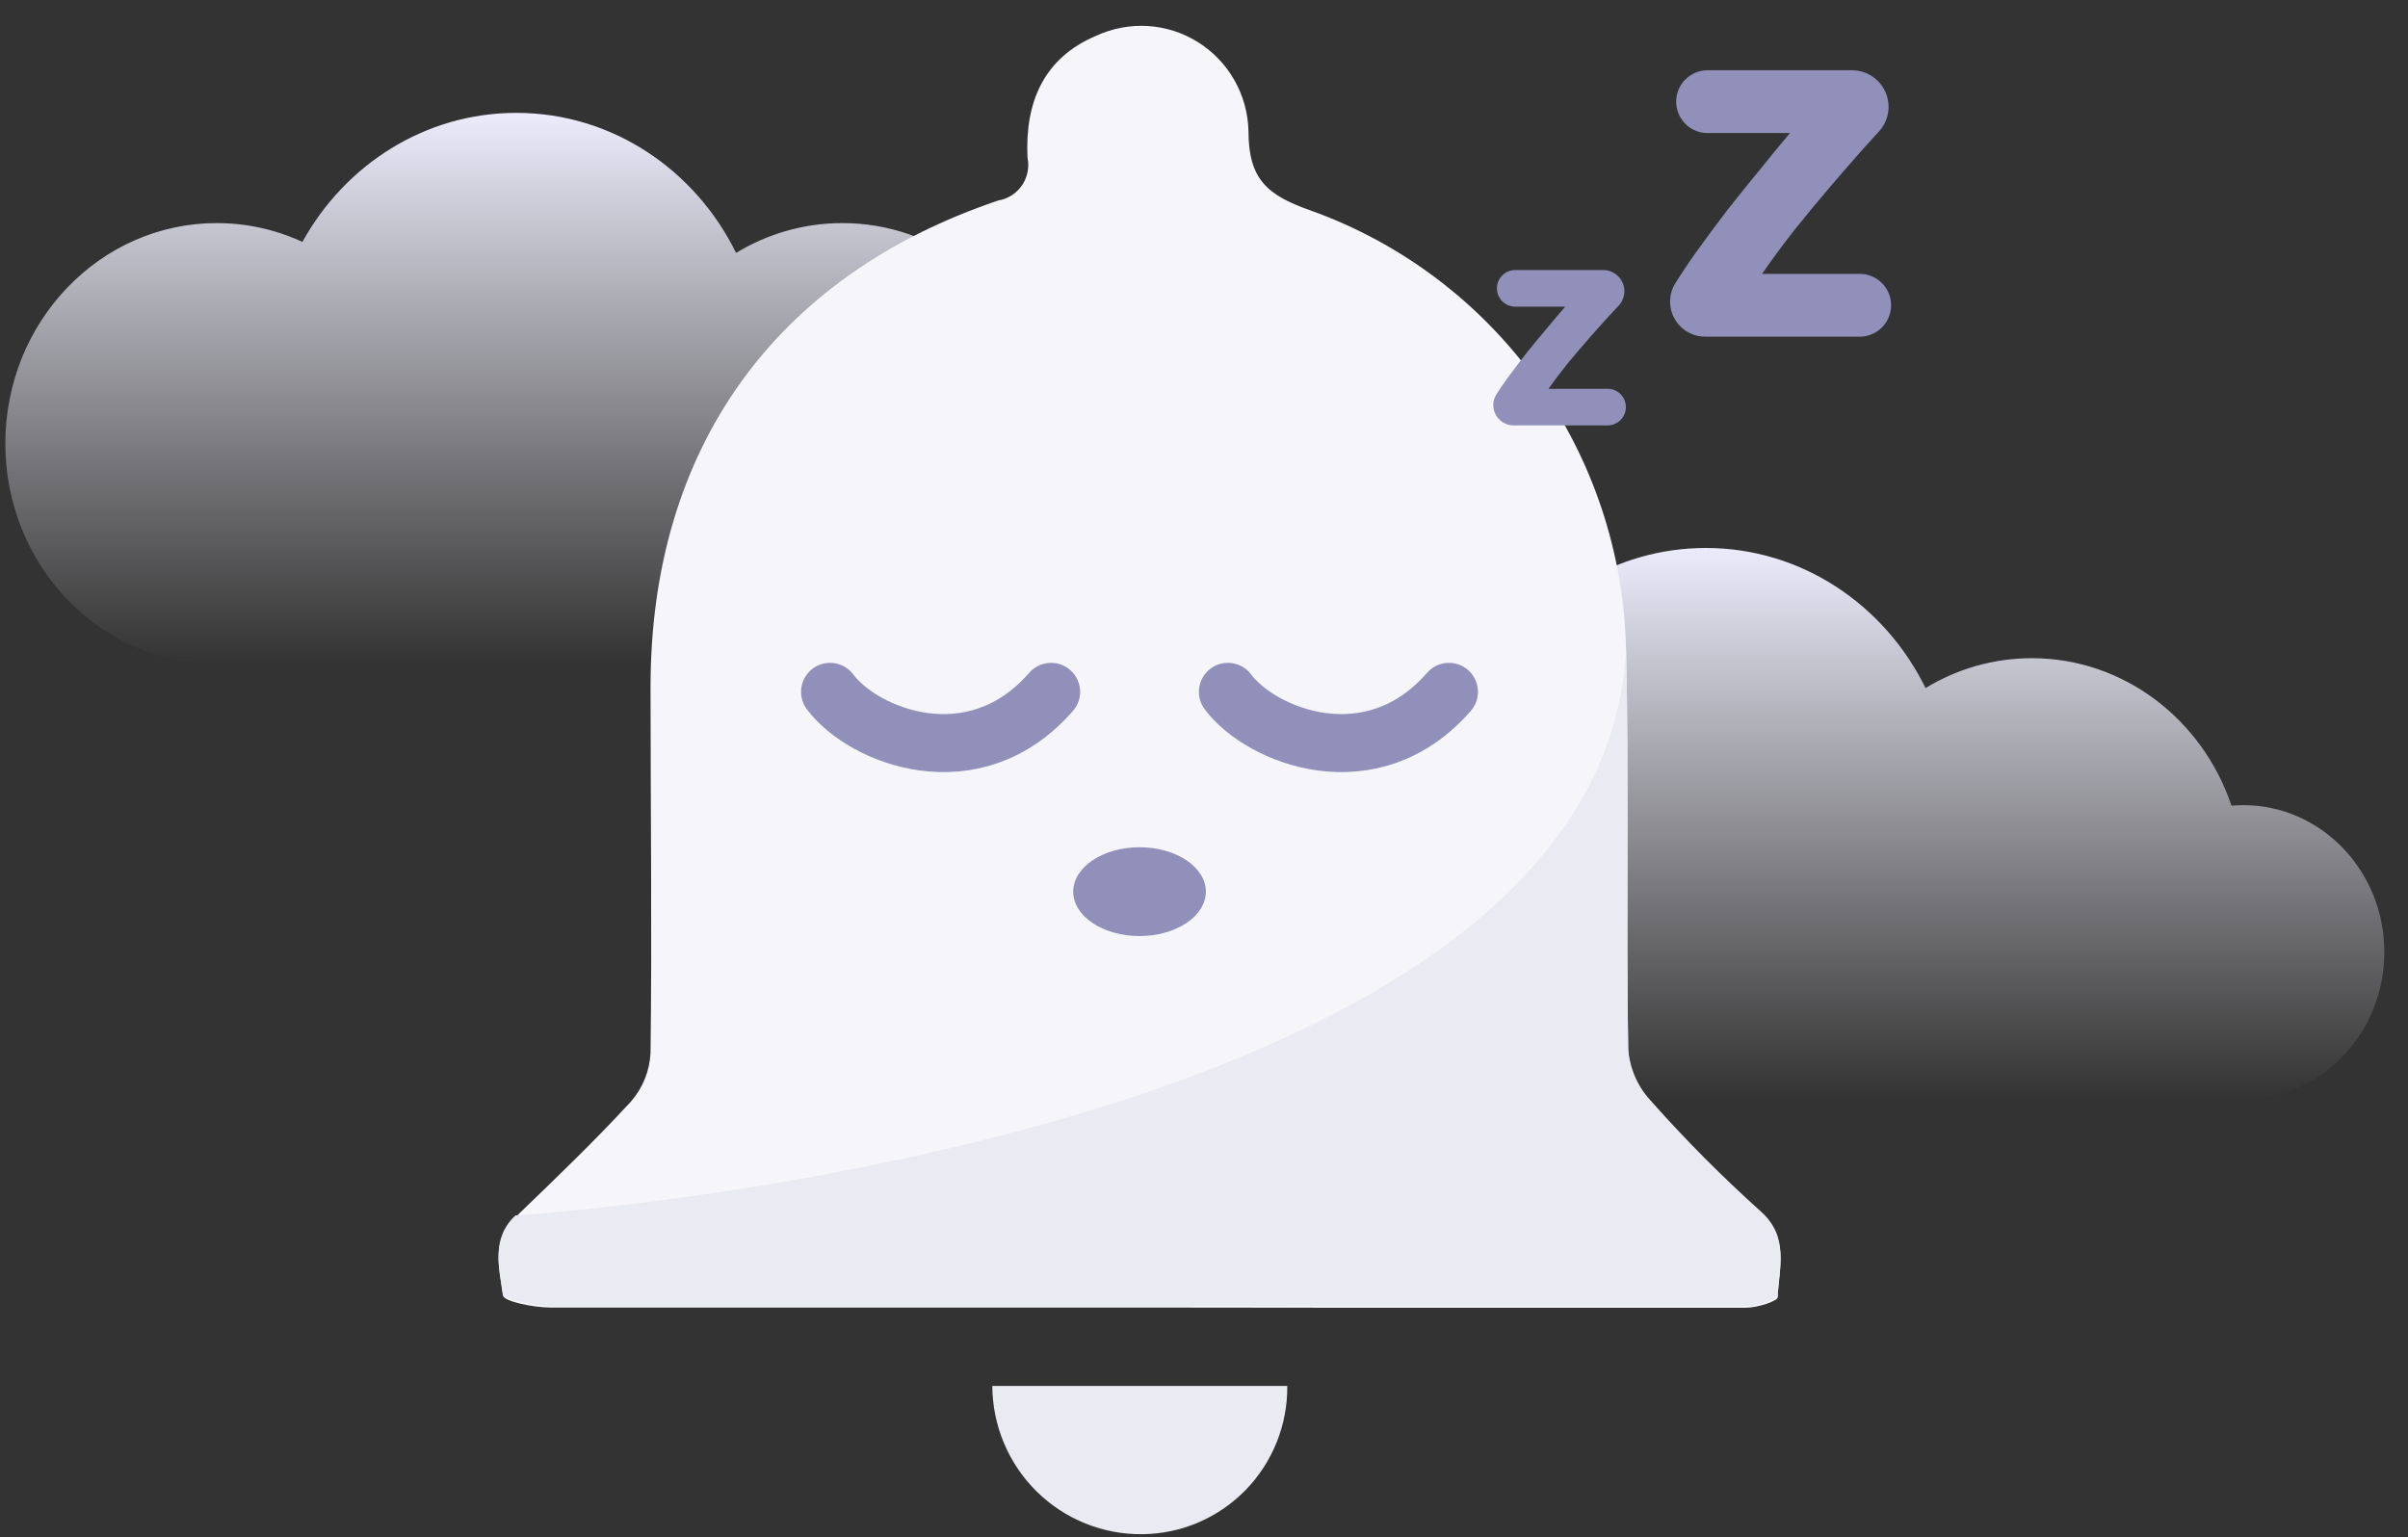 <svg width="83" height="53" viewBox="0 0 83 53" fill="none" xmlns="http://www.w3.org/2000/svg">
  <rect x="0" y="0" width="83" height="53" fill="#333333" stroke="none"/>
  <path d="M17.798 22.891C17.798 22.891 26.584 22.891 29.035 22.891C29.035 22.891 35.083 22.891 36.324 22.891C39.008 22.891 41.184 20.622 41.184 17.824C41.184 15.026 39.008 12.757 36.324 12.757C36.187 12.757 36.05 12.763 35.916 12.775C34.92 9.814 32.215 7.691 29.035 7.691C27.7 7.691 26.448 8.065 25.371 8.719C23.963 5.853 21.1 3.891 17.798 3.891C14.645 3.891 11.892 5.681 10.424 8.339C10.247 8.258 10.068 8.184 9.885 8.117C9.744 8.065 9.601 8.018 9.455 7.975C8.825 7.79 8.16 7.691 7.472 7.691C3.447 7.691 0.184 11.093 0.184 15.291C0.184 19.488 3.447 22.891 7.472 22.891C9.731 22.891 17.798 22.891 17.798 22.891Z" fill="url(#paint0_linear_525_3066)"/>
  <path d="M58.798 37.891C58.798 37.891 67.585 37.891 70.035 37.891C70.035 37.891 76.083 37.891 77.324 37.891C80.008 37.891 82.184 35.622 82.184 32.824C82.184 30.026 80.008 27.757 77.324 27.757C77.187 27.757 77.05 27.763 76.916 27.775C75.92 24.814 73.215 22.691 70.035 22.691C68.7 22.691 67.448 23.065 66.371 23.72C64.963 20.853 62.1 18.891 58.798 18.891C55.645 18.891 52.892 20.68 51.423 23.339C51.247 23.258 51.068 23.184 50.885 23.117C50.744 23.065 50.601 23.018 50.456 22.975C49.825 22.79 49.16 22.691 48.472 22.691C44.447 22.691 41.184 26.093 41.184 30.291C41.184 34.488 44.447 37.891 48.472 37.891C50.731 37.891 58.798 37.891 58.798 37.891Z" fill="url(#paint1_linear_525_3066)"/>
  <path d="M39.315 45.076C32.53 45.076 25.745 45.076 18.959 45.076C18.389 45.076 17.362 44.867 17.335 44.658C17.215 43.761 16.913 42.764 17.765 41.961C19.107 40.667 20.483 39.352 21.752 37.97C22.155 37.507 22.391 36.92 22.423 36.305C22.476 32.099 22.423 27.885 22.423 23.679C22.423 15.488 26.684 9.522 34.403 6.913C34.568 6.886 34.726 6.826 34.868 6.736C35.01 6.646 35.131 6.528 35.226 6.39C35.321 6.251 35.387 6.094 35.419 5.929C35.452 5.764 35.451 5.594 35.416 5.43C35.329 3.562 35.946 2.012 37.778 1.236C38.335 0.977 38.948 0.86 39.561 0.897C40.174 0.935 40.768 1.125 41.289 1.451C41.811 1.777 42.243 2.228 42.548 2.764C42.852 3.299 43.019 3.903 43.033 4.519C43.033 6.205 43.705 6.737 45.174 7.256C48.298 8.374 51.01 10.418 52.952 13.118C54.893 15.819 55.973 19.047 56.047 22.378C56.154 26.989 56.047 31.6 56.121 36.211C56.168 36.877 56.441 37.507 56.892 37.997C58.088 39.345 59.358 40.623 60.698 41.827C61.671 42.696 61.322 43.727 61.275 44.718C61.275 44.86 60.564 45.083 60.188 45.083C55.436 45.083 50.684 45.083 45.933 45.083L39.315 45.076Z" fill="#F6F6FA"/>
  <path d="M18.959 45.018H39.315L45.933 45.024H60.188C60.564 45.024 61.275 44.802 61.275 44.66C61.322 43.669 61.671 42.638 60.698 41.768C59.358 40.565 58.088 39.287 56.892 37.939C56.441 37.449 56.168 36.819 56.121 36.153C56.047 31.542 56.154 26.93 56.047 22.319C55.279 39.539 17.765 41.903 17.765 41.903C16.913 42.705 17.215 43.703 17.335 44.6C17.362 44.809 18.389 45.018 18.959 45.018Z" fill="#EAEAF2"/>
  <path d="M34.203 47.78H44.371C44.383 49.121 43.866 50.411 42.933 51.369C41.999 52.327 40.725 52.874 39.391 52.89C38.715 52.9 38.045 52.775 37.417 52.523C36.79 52.271 36.219 51.897 35.736 51.422C35.254 50.947 34.87 50.38 34.607 49.755C34.344 49.13 34.207 48.459 34.203 47.78Z" fill="#EAEAF2"/>
  <path d="M55.99 10.04C55.99 10.225 55.92 10.402 55.794 10.537C55.701 10.636 55.595 10.749 55.475 10.877C55.264 11.108 55.037 11.363 54.792 11.641C54.546 11.919 54.298 12.211 54.045 12.517C53.8 12.822 53.576 13.118 53.373 13.403H55.411C55.759 13.403 56.042 13.686 56.042 14.034C56.042 14.383 55.759 14.666 55.411 14.666H52.172C51.785 14.666 51.471 14.352 51.471 13.964C51.471 13.837 51.505 13.711 51.573 13.604C51.697 13.408 51.838 13.202 51.996 12.985C52.206 12.7 52.423 12.415 52.648 12.13C52.879 11.845 53.107 11.57 53.331 11.305C53.555 11.033 53.762 10.789 53.951 10.572H52.228C51.88 10.572 51.597 10.289 51.597 9.94C51.597 9.591 51.88 9.309 52.228 9.309H55.258C55.662 9.309 55.99 9.636 55.99 10.04Z" fill="#9090BB"/>
  <path d="M65.096 3.683C65.096 3.995 64.98 4.296 64.77 4.527C64.616 4.697 64.439 4.891 64.238 5.111C63.887 5.506 63.508 5.943 63.099 6.42C62.691 6.897 62.276 7.398 61.856 7.922C61.447 8.445 61.073 8.952 60.735 9.441H64.101C64.699 9.441 65.183 9.925 65.183 10.523C65.183 11.121 64.699 11.606 64.101 11.606H58.773C58.106 11.606 57.565 11.064 57.565 10.397C57.565 10.182 57.621 9.971 57.733 9.788C57.94 9.451 58.176 9.097 58.44 8.725C58.791 8.236 59.153 7.747 59.526 7.258C59.911 6.769 60.291 6.298 60.665 5.844C61.038 5.378 61.383 4.959 61.698 4.587H58.857C58.259 4.587 57.775 4.102 57.775 3.504C57.775 2.907 58.259 2.422 58.857 2.422H63.835C64.531 2.422 65.096 2.986 65.096 3.683Z" fill="#9090BB"/>
  <path d="M28.611 23.851C29.754 25.381 33.564 26.912 36.23 23.851" stroke="#9090BB" stroke-width="2" stroke-linecap="round" stroke-linejoin="round"/>
  <path d="M42.324 23.851C43.467 25.381 47.277 26.912 49.943 23.851" stroke="#9090BB" stroke-width="2" stroke-linecap="round" stroke-linejoin="round"/>
  <ellipse cx="39.278" cy="30.739" rx="2.286" ry="1.531" fill="#9090BB"/>
  <defs>
    <linearGradient id="paint0_linear_525_3066" x1="20.684" y1="3.891" x2="20.684" y2="22.891" gradientUnits="userSpaceOnUse">
      <stop stop-color="#EBEBFB"/>
      <stop offset="1" stop-color="#EAEAF2" stop-opacity="0"/>
    </linearGradient>
    <linearGradient id="paint1_linear_525_3066" x1="61.684" y1="18.891" x2="61.684" y2="37.891" gradientUnits="userSpaceOnUse">
      <stop stop-color="#EBEBFB"/>
      <stop offset="1" stop-color="#EAEAF2" stop-opacity="0"/>
    </linearGradient>
  </defs>
</svg>
